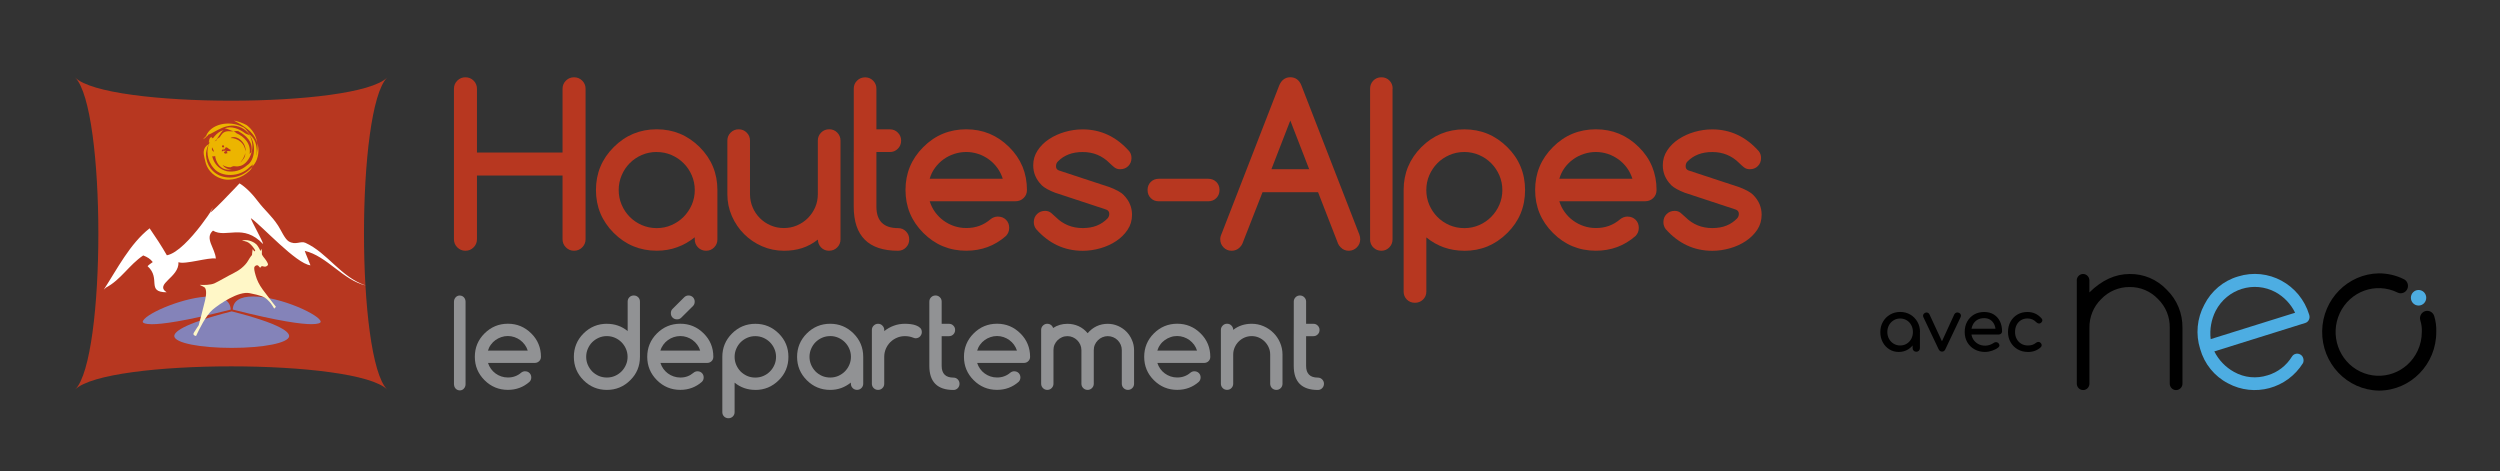 <?xml version="1.0" encoding="UTF-8"?>
<svg id="RVB" xmlns="http://www.w3.org/2000/svg" viewBox="0 0 644.97 121.64">
  <rect x="0" y="0" width="644.97" height="121.64" fill="#333333" stroke="none"/>
  <defs>
    <style>
      .cls-1 {
        fill: #fff;
      }

      .cls-2 {
        fill: #ecb500;
      }

      .cls-3 {
        fill: #8483b9;
      }

      .cls-4 {
        fill: #b73720;
      }

      .cls-5 {
        fill: #919294;
      }

      .cls-6 {
        fill: #fff7c7;
      }

      .cls-7 {
        fill: #4dade2;
      }
    </style>
  </defs>
  <g>
    <path class="cls-4" d="m99.89,100.5c-7.98-7.98-72.52-7.98-80.5,0,7.98-7.98,7.98-72.52,0-80.5,7.98,7.97,72.52,7.97,80.5,0-7.98,7.97-7.98,72.52,0,80.5Z"/>
    <g>
      <path class="cls-4" d="m151.07,61.72c0,.82-.29,1.52-.87,2.1-.58.58-1.28.87-2.1.87s-1.52-.29-2.1-.87c-.58-.57-.87-1.28-.87-2.1v-16.44h-22.08v16.44c0,.82-.29,1.52-.87,2.1-.58.58-1.28.87-2.1.87s-1.52-.29-2.1-.87c-.58-.57-.87-1.28-.87-2.1V22.9c0-.82.29-1.52.87-2.1s1.28-.86,2.1-.86,1.52.29,2.1.86c.58.58.87,1.28.87,2.1v16.45h22.08v-16.45c0-.82.29-1.52.87-2.1s1.28-.86,2.1-.86,1.52.29,2.1.86c.58.58.87,1.28.87,2.1v38.83h0Z"/>
      <path class="cls-4" d="m179.24,61.78v-.56c-1.4,1.12-2.92,1.98-4.56,2.57-1.64.6-3.39.89-5.26.89-4.32,0-8.02-1.53-11.08-4.58-3.06-3.06-4.59-6.75-4.59-11.08s1.53-8.01,4.59-11.07c3.06-3.06,6.75-4.59,11.08-4.59s7.98,1.53,11.08,4.59c3.06,3.06,4.58,6.75,4.58,11.07v12.76c0,.8-.28,1.49-.85,2.06-.57.57-1.26.85-2.06.85s-1.51-.28-2.08-.85-.85-1.26-.85-2.06m-9.82-22.57c-1.38,0-2.67.26-3.86.78s-2.23,1.23-3.1,2.11c-.88.88-1.57,1.93-2.08,3.12s-.77,2.46-.77,3.8.26,2.62.77,3.81c.51,1.2,1.21,2.23,2.08,3.12.88.89,1.91,1.59,3.1,2.11s2.48.79,3.86.79,2.64-.26,3.83-.79c1.19-.52,2.23-1.23,3.12-2.12.88-.9,1.58-1.93,2.1-3.12.51-1.18.77-2.45.77-3.79s-.26-2.6-.77-3.79c-.51-1.19-1.21-2.23-2.1-3.12-.89-.9-1.93-1.6-3.12-2.12s-2.47-.78-3.83-.78"/>
      <path class="cls-4" d="m213.91,64.69c-.84,0-1.53-.28-2.07-.84-.54-.56-.82-1.24-.84-2.04-1.29,1.01-2.65,1.74-4.08,2.2-1.44.46-3,.68-4.67.68-2,0-3.88-.39-5.65-1.16-1.77-.78-3.32-1.82-4.64-3.15-1.32-1.32-2.37-2.87-3.15-4.64-.77-1.77-1.16-3.66-1.16-5.65v-13.82c0-.8.28-1.49.85-2.06s1.27-.85,2.08-.85,1.49.28,2.06.85c.57.57.85,1.25.85,2.06v13.82c0,1.21.23,2.35.69,3.41.45,1.07,1.08,1.99,1.87,2.78.79.79,1.72,1.42,2.78,1.87,1.06.46,2.2.68,3.41.68s2.32-.23,3.38-.68c1.06-.46,2-1.08,2.8-1.89.8-.8,1.43-1.73,1.89-2.78.46-1.06.68-2.19.68-3.4v-13.82c0-.8.29-1.49.85-2.06.57-.57,1.26-.85,2.09-.85s1.49.28,2.06.85c.57.57.85,1.25.85,2.06v25.51c0,.81-.28,1.49-.85,2.06-.57.57-1.26.85-2.08.85"/>
      <path class="cls-4" d="m220.25,39.21v14.07c0,7.61,3.81,11.41,11.44,11.41.8,0,1.48-.28,2.04-.85s.84-1.26.84-2.08-.28-1.49-.84-2.06-1.24-.85-2.04-.85c-3.73,0-5.59-1.85-5.59-5.56v-14.07h3.5c.8,0,1.48-.29,2.04-.86s.84-1.26.84-2.08-.28-1.49-.84-2.06-1.24-.85-2.04-.85h-3.5v-10.52c0-.8-.29-1.48-.85-2.05-.57-.57-1.26-.85-2.06-.85s-1.52.29-2.08.85c-.57.57-.85,1.25-.85,2.05v16.37h0Z"/>
      <path class="cls-4" d="m257.46,55.88c.84,0,1.54.28,2.08.82.55.55.82,1.25.82,2.08s-.28,1.52-.84,2.1c-2.89,2.54-6.3,3.8-10.24,3.8-4.33,0-8.02-1.53-11.08-4.59s-4.59-6.75-4.59-11.08,1.53-8.01,4.59-11.07c3.05-3.06,6.75-4.58,11.08-4.58s7.98,1.53,11.07,4.58c1.53,1.51,2.67,3.19,3.45,5.05.76,1.85,1.14,3.86,1.14,6.02,0,.84-.28,1.54-.86,2.08-.56.55-1.26.83-2.08.83h-22.15c.32,1.02.78,1.96,1.4,2.81.62.85,1.34,1.58,2.17,2.18.83.61,1.74,1.08,2.74,1.42,1,.33,2.04.5,3.12.5,1.23,0,2.36-.19,3.38-.56,1.03-.38,1.97-.93,2.85-1.68.56-.46,1.2-.71,1.93-.72m1.26-9.76c-.32-1.02-.79-1.96-1.41-2.81-.62-.85-1.35-1.58-2.18-2.18-.83-.6-1.74-1.08-2.74-1.41-1-.33-2.03-.5-3.09-.5s-2.1.17-3.11.5-1.93.8-2.77,1.41c-.84.61-1.57,1.34-2.18,2.18-.62.85-1.08,1.79-1.37,2.81h18.85Z"/>
      <path class="cls-4" d="m272.35,49.78c-1.75-.67-2.99-1.36-3.69-2.07h.03c-1.42-1.44-2.13-3.12-2.13-5.06,0-1.42.38-2.7,1.14-3.84.75-1.15,1.74-2.12,2.95-2.92,1.22-.8,2.58-1.42,4.1-1.86,1.52-.44,3.04-.65,4.57-.65,4.66,0,8.66,1.87,12,5.62.39.49.59,1.07.59,1.76,0,.84-.28,1.53-.83,2.08-.55.55-1.25.82-2.08.82-.6,0-1.11-.17-1.52-.5-.42-.34-.83-.7-1.22-1.09-1.9-1.9-4.21-2.85-6.93-2.85s-4.83.82-6.43,2.46c-.3.3-.46.71-.46,1.23s.24.88.73,1.06l13.09,4.31c1.83.71,3.06,1.4,3.69,2.07h-.02c1.41,1.44,2.12,3.12,2.12,5.06,0,1.44-.38,2.73-1.14,3.86-.75,1.14-1.73,2.11-2.95,2.92-1.21.81-2.57,1.43-4.08,1.86-1.5.43-3.03.65-4.55.65-4.7,0-8.7-1.86-12-5.57-.42-.54-.62-1.15-.62-1.82,0-.84.27-1.53.83-2.08.55-.55,1.24-.83,2.08-.83.62,0,1.14.18,1.57.54s.82.71,1.17,1.05c1.9,1.9,4.22,2.85,6.97,2.85s4.81-.84,6.43-2.52c.28-.32.42-.7.42-1.15,0-.52-.25-.88-.75-1.09l-13.06-4.31h-.02Z"/>
      <path class="cls-4" d="m298.96,51.93c-.83,0-1.54-.27-2.08-.83-.55-.55-.82-1.24-.82-2.08s.27-1.53.82-2.08c.55-.55,1.25-.82,2.08-.82h12.75c.84,0,1.54.28,2.09.82.55.55.82,1.25.82,2.08s-.28,1.53-.82,2.08c-.55.55-1.25.83-2.09.83h-12.75Z"/>
      <path class="cls-4" d="m315.13,60.38l14.93-38.43c.6-1.34,1.55-2.02,2.83-2.02s2.26.67,2.82,2.02l14.99,38.57c.15.37.22.78.22,1.2,0,.82-.28,1.52-.87,2.1-.58.58-1.28.87-2.09.87s-1.51-.29-2.07-.87c-.31-.3-.53-.61-.68-.95l-5.17-13.29h-14.32l-5.2,13.29c-.15.34-.37.65-.67.95-.58.58-1.28.87-2.11.87s-1.51-.29-2.08-.87c-.57-.58-.85-1.28-.85-2.1,0-.45.1-.89.31-1.34m22.63-16.73l-4.87-12.56-4.87,12.56h9.74Z"/>
      <path class="cls-4" d="m377.8,64.69c-3.75,0-7.02-1.15-9.82-3.44v13.95c0,.84-.29,1.54-.86,2.08-.56.55-1.26.83-2.09.83s-1.53-.28-2.08-.83-.83-1.24-.83-2.08v-26.18c0-4.32,1.53-8.01,4.58-11.07,3.06-3.05,6.75-4.58,11.08-4.58s7.99,1.53,11.08,4.58c1.53,1.51,2.68,3.19,3.44,5.05.77,1.86,1.15,3.87,1.15,6.03,0,4.37-1.53,8.06-4.59,11.08-1.57,1.55-3.27,2.7-5.11,3.46-1.83.75-3.82,1.13-5.96,1.13m-9.82-15.67c0,1.34.26,2.62.76,3.81.52,1.19,1.21,2.23,2.09,3.12.87.88,1.91,1.59,3.1,2.11,1.2.52,2.48.78,3.86.78s2.63-.26,3.83-.78c1.19-.52,2.23-1.23,3.11-2.13.89-.9,1.59-1.93,2.1-3.12.51-1.18.77-2.45.77-3.79s-.26-2.6-.77-3.79c-.51-1.18-1.21-2.22-2.1-3.12-.88-.9-1.92-1.61-3.11-2.12-1.2-.52-2.48-.79-3.83-.79s-2.66.26-3.86.79c-1.19.52-2.23,1.22-3.1,2.11-.88.89-1.57,1.93-2.09,3.12-.51,1.19-.76,2.46-.76,3.8"/>
      <path class="cls-4" d="m419.88,55.88c.84,0,1.54.28,2.09.82.55.55.82,1.25.82,2.08s-.28,1.52-.84,2.1c-2.89,2.54-6.3,3.8-10.23,3.8-4.33,0-8.02-1.53-11.08-4.59s-4.59-6.75-4.59-11.08,1.53-8.01,4.59-11.07c3.05-3.06,6.75-4.58,11.08-4.58s7.98,1.53,11.07,4.58c1.53,1.51,2.68,3.19,3.44,5.05.76,1.85,1.14,3.86,1.14,6.02,0,.84-.28,1.54-.85,2.08-.57.55-1.26.83-2.08.83h-22.16c.32,1.02.78,1.96,1.4,2.81.62.85,1.34,1.58,2.17,2.18.83.61,1.75,1.08,2.75,1.42.99.33,2.04.5,3.12.5,1.23,0,2.36-.19,3.38-.56,1.03-.38,1.98-.93,2.85-1.68.56-.46,1.21-.71,1.93-.72m1.26-9.76c-.32-1.02-.79-1.96-1.41-2.81-.62-.85-1.35-1.58-2.18-2.18-.84-.6-1.75-1.08-2.74-1.41-1-.33-2.04-.5-3.09-.5s-2.1.17-3.11.5c-1.01.33-1.93.8-2.77,1.41-.85.61-1.57,1.34-2.19,2.18-.61.85-1.06,1.79-1.36,2.81h18.85,0Z"/>
      <path class="cls-4" d="m434.78,49.78c-1.76-.67-2.98-1.36-3.7-2.07h.03c-1.42-1.44-2.13-3.12-2.13-5.06,0-1.42.38-2.7,1.14-3.84.75-1.15,1.74-2.12,2.96-2.92,1.2-.8,2.57-1.42,4.09-1.86,1.52-.44,3.04-.65,4.57-.65,4.67,0,8.67,1.87,12,5.62.39.49.59,1.07.59,1.76,0,.84-.27,1.53-.82,2.08-.55.55-1.24.82-2.08.82-.6,0-1.1-.17-1.52-.5-.42-.34-.83-.7-1.21-1.09-1.91-1.9-4.22-2.85-6.94-2.85s-4.82.82-6.43,2.46c-.3.3-.45.71-.45,1.23s.24.88.73,1.06l13.09,4.31c1.83.71,3.06,1.4,3.68,2.07h-.02c1.42,1.44,2.12,3.12,2.12,5.06,0,1.44-.38,2.73-1.13,3.86-.75,1.14-1.74,2.11-2.95,2.92-1.21.81-2.57,1.43-4.09,1.86-1.51.43-3.03.65-4.56.65-4.69,0-8.69-1.86-12-5.57-.41-.54-.61-1.15-.61-1.82,0-.84.27-1.53.83-2.08.55-.55,1.24-.83,2.08-.83.61,0,1.13.18,1.56.54.44.36.83.71,1.18,1.05,1.9,1.9,4.21,2.85,6.96,2.85s4.82-.84,6.43-2.52c.28-.32.42-.7.42-1.15,0-.52-.25-.88-.75-1.09l-13.06-4.31h0Z"/>
      <path class="cls-4" d="m359.29,22.87c0-.82-.27-1.51-.82-2.08-.55-.57-1.25-.85-2.09-.85s-1.53.29-2.08.85c-.55.57-.83,1.26-.83,2.08v38.91h0v.09c0,.17.01.34.04.5,0,.03.02.05.03.08.12.52.36.98.76,1.39q.27.27,0,0c-.4-.41,0,0,0,0,.03.04.08.06.11.09.25.24.53.42.83.55h.02c.16.06.32.12.5.15.19.04.39.06.6.06.8,0,1.48-.28,2.05-.85.56-.57.85-1.26.85-2.06v-2.94h0V22.87h.03Z"/>
    </g>
    <g>
      <path class="cls-2" d="m57.83,35.68c-.3.05-.31.31-.16.53.12.29-.55,1.06-.37,1.75.04.33.2.59.33.71.05.66.28,1.18.86.87.08.03.41.12-.03-.5,1-.24,1.17.16.92.13-.11.08.31-.58-.04-.62-.34,0-.69-.74-1.26-.57-.06.08-.04.52-.1.53-.42-.15-.81.12-.75.54-.44,1.01,1.62-.88-.08-2.42-.06-.3-.23-.44.14-.35.07-.31.11-.26.19-.35.11.03,1.74.96,1.99,1.35-.02.34-3.57.12-3.02.43-.55.21,1.82.35,2.04.37-5.51,2.44-2.38-2.6-3.08-1.52-.11.18-.59.62-.73,1.55-.25,1.22,1.21,1.26,1.77,1.02.41.17,1.09-.29,1.92-.29-.49.28-1.68,1.33-2,1.29-.97-.05-2.42,1.27-2.71-2.14.74-1.89,2.24-3.98,4.04-4.44-.92.61-1.61,2.51-2.3,2.86,1.76-.33,1.2-2.8,4-2.54.24.04.53.02.86-.02.27.14.51.27.77.54,1.77.74,3.87,2.61,3.35,5.4,0-.22.39-.35.46-.61.56-2.65-1.52-4.3-3.18-5.23-.33-.31-1.02-.05-1.41-.1-.79-.12-1.47-.7-2.31-.72,1.62-.73,3.76.07,5.25,1.22.32.25.93.39,1.32.55-.61-.89-1.36-1.53-2.23-1.96-3.57-1.77-6.88,1.31-8.6,1.84l-.1.26-.14.04c-.27.31-.61.63-1.09.86l.81-.84c1.18-3.1,5.9-4.13,9.35-2.39.9.22,1.58,1.67,2.21,2.3,2.12,1.7,2,6.68-.26,8.04-2.62,2.73-7.32,2.71-9.26.41-1.89-2.13-2.02-4.8-1.17-6.62l-.07-.23-.2.13.18-.24c0-.42.06-.88.57-1.17.27-.11-.04.26.22.39.05-.07.12-.14.11-.14,0,0,.16.03.32.06-.07-.06.14-.07.27-.09-.09.64.03,1.34.24,2.04.37-.24.27-.39.3-.5-.17-.18-.27-.39-.16-.6-.14-.57.68-1.01,1.01-1.16l.46.02c.26,0,.66.4.54.33m3.88,7.18c-.43.11-.91.09-1.4,0l-.39.1-.48.21c-.77-.03-1.47-.26-2.02-.63.5.74,1.4,1.26,2.44,1.09-2.87.83-4.4-2.07-4.35-3.7l-.46-1.29c-.1-.29-.28-.54-.45-.8-.2,1.95.26,5.39,3.95,6.34,1.85.27,3.62-.14,5.24-1.57,2.08-1.29,2.37-5.7.55-7.72,2.08,3.46-.42,7.75-2.62,7.96m.26-.82c.52-.66,1.31-1.3,1.3-2.35.7-2.89-2.38-5.08-3.8-4.06,1.65-.11,4.1,1.37,3.8,4.06.03-2.58.71-.2-1.11,2.03,0,.07-.08.22-.2.31"/>
      <path class="cls-2" d="m53.14,39.5c.16-.93.37-1.75.82-2.43-.47.32-.83.64-1.12,1.07-.59,1.14-.15,2.23.11,3.43.35,1.75,1.64,3.7,4.12,4.5,2.53.86,5.5-.31,7.09-1.8.22-.13.74-.71.93-1.23-2.41,2.65-5.66,3.41-8.52,2.21-2.64-1.26-3.52-3.74-3.42-5.74"/>
      <path class="cls-2" d="m63.67,32.3c-1.12-.6-2.22-1-3.35-1.19.97.48,2.12,1.14,3.01,1.8,1.26.89,2.49,2.07,3.02,3.97-.25-2-1.3-3.51-2.69-4.58"/>
      <path class="cls-2" d="m65.09,43.03l.62-.81c.87-1.22,1.34-3.7.64-5.33.42,1.84-.43,4.28-1.45,5.27.31.16.32.5.19.87"/>
    </g>
    <path class="cls-1" d="m26.78,74.72c3.44-5.29,6.73-11.83,11.82-15.82,1.57,2.27,3.12,4.64,4.45,6.96,5.4-.98,14.21-15.73,11.42-11.59-2,2.97,7.32-6.96,7.32-6.96,0,0,2.11,1.14,4.63,4.48,2.02,2.67,3.55,3.7,5.36,6.47.7,1.07,1.68,3.38,2.69,4,1.82,1.1,3.07-.19,4.33.39,5.71,2.59,9.14,8.88,15.58,11.01-5.91-1.38-9.99-7.59-15.76-8.94.16.58,1.26,3.06,1.47,3.73-3.7-.41-12.43-10.12-15.38-12.18.11.77,3.11,5.92,3.17,6.71-5.13-5.47-9.54-1.44-12.94-3.48-2.26,1.96.59,4.59.74,7.21-1.78-.39-8.03,1.62-9.64.93.24,3.95-6.29,5.62-3.05,7.77-5.37-.05-1.36-3.55-4.92-6.74.4-.43.88-.71,1.34-1.06-.68-.87-1.38-1.27-2.46-1.71-3.63,2.43-5.77,6.27-9.58,8.28"/>
    <g>
      <path class="cls-5" d="m135.48,95.79c.46,0,.83.15,1.13.45.3.3.45.68.45,1.13s-.15.83-.46,1.14c-1.57,1.38-3.43,2.07-5.57,2.07-2.35,0-4.36-.83-6.03-2.5s-2.5-3.67-2.5-6.03.83-4.37,2.5-6.03c1.67-1.66,3.68-2.5,6.03-2.5s4.35.83,6.03,2.5c.83.82,1.46,1.74,1.87,2.75.42,1.01.63,2.1.63,3.28,0,.46-.16.83-.47,1.13-.31.3-.69.45-1.13.45h-12.06c.17.56.43,1.07.76,1.53.34.46.73.86,1.18,1.19s.95.59,1.49.77c.54.18,1.11.27,1.7.27.67,0,1.29-.1,1.84-.31.56-.2,1.08-.5,1.55-.91.31-.25.65-.38,1.05-.39m.68-5.32c-.17-.56-.43-1.07-.77-1.53-.34-.46-.74-.86-1.19-1.19s-.95-.59-1.49-.77c-.54-.18-1.1-.28-1.68-.28s-1.14.09-1.69.28c-.55.18-1.05.44-1.51.77-.46.33-.85.72-1.19,1.19-.34.46-.58.97-.75,1.53h10.27Z"/>
      <path class="cls-5" d="m156.59,83.54c2.02,0,3.8.62,5.34,1.87v-7.6c0-.46.15-.83.45-1.13s.68-.45,1.13-.45.82.15,1.13.45c.31.3.46.68.46,1.13v14.25c0,2.38-.83,4.39-2.5,6.03-1.68,1.67-3.69,2.5-6.03,2.5s-4.37-.83-6.03-2.5c-1.66-1.66-2.49-3.68-2.49-6.03s.83-4.37,2.49-6.03c1.67-1.66,3.68-2.5,6.03-2.5m5.34,8.53c0-.73-.14-1.42-.42-2.06-.28-.65-.66-1.21-1.14-1.7s-1.05-.87-1.7-1.16c-.65-.28-1.34-.43-2.08-.43s-1.45.14-2.1.43c-.65.29-1.21.67-1.69,1.15s-.85,1.05-1.13,1.7c-.28.65-.42,1.34-.42,2.07s.14,1.42.42,2.07c.28.64.66,1.21,1.13,1.7.48.48,1.04.86,1.69,1.15.65.28,1.35.42,2.1.42s1.44-.14,2.08-.42c.65-.29,1.21-.67,1.7-1.16.48-.49.86-1.05,1.14-1.7.28-.64.42-1.33.42-2.06"/>
      <path class="cls-5" d="m179.95,95.79c.46,0,.84.15,1.14.45.3.3.45.68.45,1.13s-.15.83-.46,1.14c-1.57,1.38-3.43,2.07-5.57,2.07-2.35,0-4.36-.83-6.03-2.5s-2.5-3.68-2.5-6.03.84-4.37,2.5-6.03c1.67-1.66,3.67-2.5,6.03-2.5s4.35.83,6.03,2.5c.83.83,1.46,1.74,1.87,2.75.42,1.01.62,2.1.62,3.28,0,.46-.15.83-.46,1.13-.31.3-.69.45-1.13.45h-12.06c.18.56.43,1.07.76,1.53.34.46.73.86,1.18,1.19s.95.59,1.49.77c.54.18,1.11.28,1.7.28.67,0,1.29-.1,1.84-.31.56-.2,1.07-.51,1.55-.91.3-.26.65-.38,1.05-.4m.69-5.32c-.17-.56-.43-1.07-.77-1.53-.34-.46-.73-.86-1.19-1.19-.45-.33-.95-.59-1.49-.77-.54-.18-1.11-.27-1.68-.27s-1.14.09-1.69.27-1.05.44-1.51.77c-.46.33-.85.72-1.19,1.19-.33.46-.59.97-.75,1.53h10.27Zm-1.84-11.53l-3.05,3.03c-.28.29-.65.43-1.09.43s-.84-.15-1.14-.45c-.3-.3-.45-.68-.45-1.13s.13-.8.4-1.08l3.04-3.03c.32-.32.7-.47,1.13-.47s.83.16,1.13.46c.3.31.45.69.45,1.14s-.14.83-.43,1.11"/>
      <path class="cls-5" d="m194.87,100.59c-2.04,0-3.82-.63-5.35-1.87v7.6c0,.46-.16.83-.46,1.13-.31.3-.69.45-1.13.45s-.83-.15-1.13-.45c-.3-.3-.45-.68-.45-1.13v-14.25c0-2.35.83-4.37,2.5-6.03,1.66-1.66,3.67-2.5,6.03-2.5s4.34.83,6.03,2.5c.83.83,1.46,1.74,1.87,2.75.42,1.01.62,2.1.62,3.28,0,2.38-.83,4.39-2.5,6.03-.85.84-1.78,1.47-2.78,1.88-1,.41-2.08.62-3.25.62m-5.35-8.53c0,.73.14,1.42.42,2.07.28.64.66,1.21,1.13,1.7.48.48,1.04.86,1.69,1.15.65.28,1.35.42,2.1.42s1.44-.14,2.09-.42c.65-.29,1.21-.67,1.7-1.16.48-.49.86-1.05,1.14-1.7.28-.64.42-1.33.42-2.06s-.14-1.42-.42-2.06c-.28-.65-.66-1.21-1.14-1.7s-1.05-.87-1.7-1.16c-.65-.28-1.35-.43-2.09-.43s-1.45.14-2.1.43c-.65.29-1.21.67-1.69,1.15s-.85,1.05-1.13,1.7c-.28.65-.42,1.34-.42,2.07"/>
      <path class="cls-5" d="m219.51,99.01v-.31c-.76.61-1.59,1.08-2.48,1.41-.9.32-1.85.48-2.86.48-2.35,0-4.36-.83-6.03-2.5s-2.5-3.68-2.5-6.03.84-4.37,2.5-6.03c1.67-1.66,3.68-2.5,6.03-2.5s4.35.83,6.03,2.5c1.66,1.66,2.5,3.67,2.5,6.03v6.94c0,.43-.16.81-.47,1.12-.31.31-.68.46-1.12.46s-.83-.15-1.13-.46c-.31-.31-.46-.68-.46-1.12m-5.34-12.29c-.75,0-1.45.14-2.1.43-.65.28-1.21.67-1.69,1.15s-.85,1.05-1.13,1.7c-.28.65-.42,1.34-.42,2.07s.14,1.42.42,2.07c.28.64.66,1.21,1.13,1.7.48.48,1.04.86,1.69,1.15.65.28,1.35.42,2.1.42s1.44-.14,2.09-.42c.65-.29,1.21-.67,1.7-1.16.48-.49.86-1.05,1.14-1.7.28-.65.42-1.33.42-2.07s-.14-1.42-.42-2.06c-.28-.65-.66-1.21-1.14-1.7s-1.05-.87-1.7-1.16c-.65-.28-1.35-.43-2.09-.43"/>
      <path class="cls-5" d="m228.13,85.12v.3c.76-.61,1.59-1.08,2.48-1.4.89-.33,1.85-.49,2.86-.49.45,0,.93.03,1.44.09.51.06.98.17,1.41.33.43.16.79.37,1.08.65.28.27.42.63.42,1.07,0,.23-.04.43-.13.63-.09.19-.2.36-.34.51s-.31.26-.51.34c-.19.08-.4.12-.62.12-.19,0-.42-.06-.67-.17-.64-.25-1.34-.38-2.09-.38s-1.44.14-2.08.42c-.65.28-1.21.66-1.7,1.14-.48.49-.86,1.05-1.14,1.7-.28.65-.42,1.35-.42,2.09v6.94c0,.43-.15.81-.47,1.12-.31.31-.68.46-1.12.46s-.82-.15-1.13-.46-.47-.68-.47-1.12v-13.89c0-.44.16-.81.47-1.12.31-.31.69-.47,1.13-.47s.81.15,1.12.47c.31.31.47.68.47,1.12"/>
      <path class="cls-5" d="m239.76,83.54v-5.73c0-.43.15-.81.46-1.12.31-.31.69-.46,1.14-.46s.81.16,1.12.46c.31.31.46.68.46,1.12v5.73h1.91c.43,0,.8.15,1.11.47.31.31.45.68.45,1.12s-.15.83-.45,1.13c-.31.31-.68.47-1.11.47h-1.91v7.66c0,2.02,1.02,3.03,3.05,3.03.44,0,.81.16,1.11.47s.45.68.45,1.12-.15.82-.45,1.13-.67.47-1.11.47c-4.15,0-6.23-2.07-6.23-6.21v-7.66"/>
      <path class="cls-5" d="m261.66,95.79c.46,0,.84.15,1.14.45.29.3.45.68.45,1.13s-.15.83-.46,1.14c-1.57,1.38-3.43,2.07-5.57,2.07-2.35,0-4.36-.83-6.03-2.5-1.67-1.66-2.5-3.67-2.5-6.03s.83-4.37,2.5-6.03c1.66-1.66,3.67-2.5,6.03-2.5s4.35.83,6.03,2.5c.83.82,1.46,1.74,1.87,2.75.42,1.01.63,2.1.63,3.28,0,.46-.16.83-.47,1.13-.3.3-.68.45-1.13.45h-12.06c.17.56.43,1.07.76,1.53s.72.86,1.18,1.19c.45.33.95.59,1.49.77s1.11.27,1.7.27c.67,0,1.29-.1,1.84-.31.56-.2,1.08-.5,1.56-.91.3-.25.66-.38,1.05-.39m.69-5.32c-.18-.56-.43-1.07-.77-1.53s-.73-.86-1.19-1.19c-.45-.33-.95-.59-1.49-.77-.54-.18-1.11-.28-1.69-.28s-1.14.09-1.69.28c-.55.18-1.05.44-1.5.77-.46.33-.86.72-1.19,1.19-.34.46-.59.97-.75,1.53h10.27Z"/>
      <path class="cls-5" d="m292.58,98.99c0,.44-.15.82-.46,1.13s-.69.47-1.12.47-.82-.16-1.13-.47-.46-.69-.46-1.13v-8.66c0-.49-.09-.95-.28-1.39s-.44-.82-.77-1.15c-.32-.33-.7-.59-1.15-.78-.44-.19-.92-.29-1.42-.29s-.96.1-1.4.29-.83.45-1.15.78c-.33.32-.59.71-.78,1.14-.19.44-.28.91-.28,1.4v8.66c0,.44-.15.82-.47,1.13-.31.31-.68.47-1.12.47s-.83-.16-1.14-.47c-.31-.31-.46-.69-.46-1.13v-8.66c0-.5-.1-.97-.29-1.4-.2-.43-.45-.82-.78-1.14-.33-.33-.7-.58-1.14-.78-.44-.19-.9-.29-1.39-.29s-.97.09-1.4.28c-.44.19-.82.45-1.16.78-.33.33-.58.71-.78,1.15-.19.44-.27.91-.27,1.4v8.66c0,.44-.16.82-.47,1.13s-.68.47-1.12.47-.82-.16-1.13-.47-.46-.69-.46-1.13v-13.87c0-.44.15-.81.46-1.12.31-.31.68-.47,1.12-.47.35,0,.67.1.94.3.27.19.46.46.56.79,1.08-.72,2.32-1.08,3.7-1.08,1.01,0,1.97.2,2.86.6.89.4,1.67,1.01,2.35,1.82,1.4-1.61,3.14-2.42,5.19-2.42.92,0,1.8.18,2.63.54.82.36,1.54.84,2.16,1.46.61.61,1.1,1.34,1.45,2.17.37.82.55,1.7.55,2.62v8.66h0Z"/>
      <path class="cls-5" d="m308.15,95.79c.45,0,.83.15,1.14.45.3.3.45.68.45,1.13s-.16.83-.46,1.14c-1.57,1.38-3.43,2.07-5.57,2.07-2.35,0-4.36-.83-6.03-2.5-1.67-1.66-2.49-3.67-2.49-6.03s.83-4.37,2.49-6.03c1.67-1.66,3.68-2.5,6.03-2.5s4.35.83,6.04,2.5c.83.82,1.45,1.74,1.87,2.75.41,1.01.62,2.1.62,3.28,0,.46-.15.83-.46,1.13-.31.3-.68.45-1.14.45h-12.06c.18.56.43,1.07.76,1.53.34.46.72.86,1.18,1.19.45.33.95.59,1.49.77.54.18,1.11.27,1.69.27.67,0,1.29-.1,1.84-.31.56-.2,1.08-.5,1.55-.91.3-.25.66-.38,1.05-.39m.68-5.32c-.17-.56-.43-1.07-.76-1.53-.35-.46-.74-.86-1.19-1.19-.46-.33-.95-.59-1.5-.77-.54-.18-1.1-.28-1.68-.28s-1.15.09-1.68.28c-.55.18-1.05.44-1.51.77-.46.33-.86.72-1.18,1.19-.34.46-.58.97-.75,1.53h10.26-.01Z"/>
      <path class="cls-5" d="m318.16,85.1c1.35-1.05,2.94-1.57,4.77-1.57,1.07,0,2.08.21,3.04.62.96.41,1.81.98,2.53,1.7.73.71,1.31,1.56,1.73,2.53s.64,2,.64,3.1v7.51c0,.45-.15.83-.46,1.14s-.69.46-1.12.46-.83-.15-1.14-.46c-.3-.31-.46-.69-.46-1.14v-7.51c0-.65-.12-1.26-.38-1.84-.25-.58-.6-1.08-1.03-1.52-.43-.43-.93-.77-1.51-1.03-.58-.25-1.19-.38-1.84-.38s-1.28.13-1.85.37c-.57.25-1.08.59-1.52,1.03s-.78.95-1.03,1.52c-.25.58-.38,1.19-.38,1.84v7.51c0,.45-.16.83-.46,1.14s-.68.46-1.12.46-.83-.15-1.13-.46c-.31-.31-.47-.69-.47-1.14v-13.86c0-.44.16-.82.47-1.13.31-.32.69-.47,1.13-.47s.82.15,1.12.47c.31.31.46.68.46,1.1"/>
      <path class="cls-5" d="m333.78,83.54v-5.73c0-.43.16-.81.46-1.12.3-.31.69-.46,1.13-.46s.82.16,1.12.46c.31.31.47.68.47,1.12v5.73h1.9c.44,0,.8.15,1.11.47.31.31.46.68.46,1.12s-.15.83-.46,1.13c-.31.31-.67.47-1.11.47h-1.9v7.66c0,2.02,1.01,3.03,3.04,3.03.43,0,.81.16,1.11.47s.46.68.46,1.12-.16.82-.46,1.13-.68.47-1.11.47c-4.15,0-6.23-2.07-6.23-6.21v-7.66"/>
      <path class="cls-5" d="m120.04,77.35c-.07-.24-.18-.45-.35-.64-.19-.21-.41-.34-.67-.41-.12-.04-.25-.06-.39-.06h-.01c-.43,0-.79.16-1.07.47s-.43.69-.43,1.14v21.28c0,.17.03.33.07.48.07.24.18.45.35.64.19.21.41.34.67.41.12.04.25.06.39.06h.01c.43,0,.79-.15,1.07-.47.28-.31.43-.69.43-1.14v-21.26h0c0-.19-.03-.34-.07-.5Z"/>
    </g>
    <g>
      <path class="cls-3" d="m59.78,80.33c-13.17,3.35-14.93,5.48-14.81,6.45.21,1.69,6.58,2.97,14.81,2.97s14.6-1.28,14.81-2.97c.12-.97-1.64-3.1-14.81-6.45h0Z"/>
      <path class="cls-3" d="m60.04,79.86c12.29,3.12,17.84,3.77,20.33,3.77,1.74,0,2.36-.32,2.36-.62,0-1.66-10.28-6.52-17.43-6.52-3.39,0-5.16,1.13-5.25,3.37h-.01Z"/>
      <path class="cls-3" d="m54.26,76.49c-6.32,0-16.12,4.11-17.33,6.22-.16.27-.09.39-.07.43.09.15.49.5,2.33.5,2.49,0,8.04-.66,20.33-3.77-.1-2.24-1.86-3.37-5.26-3.37h0Z"/>
    </g>
    <path class="cls-6" d="m50.58,86.68c.79-1.67,2.5-5.26,4.26-6.77,1.76-1.5,6.7-4.86,9.54-4.28,2.84.58,3.75.87,4.6,1.68s1.14,1.27,1.42,1.74c.29.46.34.57.34.57l.45-.46s-2.44-3.12-3.41-4.45c-.96-1.33-1.47-2.43-1.81-3.59-.34-1.16-.51-1.97-.29-2.32.22-.34.68-.46.91-.29s.51.58.51.58l.45-.46s.51.17.79.17.74-.23.8-.52c.06-.29-.46-1.1-.74-1.44-.28-.35-.68-.87-.79-1.1-.12-.23,0-.75-.06-1.04-.06-.28-.11-.52-.11-.52l-.23.58s-.57-1.25-1.08-1.74c-.5-.48-1.93-1.27-3.29-1.04-.25.04-.42.12-.42.12-.02,0,1.13.03,1.9.65.6.49,1.16,1.21,1.31,1.48.15.27.23.41.23.41l-.23.23-.45-.58-.12.99-.05.52s-.29.23-1.03,1.5c-.74,1.27-2.21,2.43-3.63,3.12-1.43.7-3.98,2.2-5,2.67-1.02.46-2.89.46-3.57.4s.45.28.96.63.57,1.68.17,3.36-1.64,6.42-1.64,6.42c0,0-.79,1.16-1.25,1.91s.57.87.57.87"/>
  </g>
  <g id="a_droite_du_logo" data-name="a droite du logo">
    <g id="NEO">
      <path d="m535.78,72.34c0-.44.17-.86.48-1.17.3-.31.72-.49,1.15-.49s.85.17,1.15.49c.31.31.48.73.48,1.17v3.1c3.23-3.18,6.68-4.75,10.37-4.75,3.62-.07,7.11,1.41,9.61,4.08,2.63,2.56,4.09,6.12,4.03,9.82v14.41c0,.43-.17.85-.48,1.15-.31.31-.73.49-1.17.49s-.85-.17-1.15-.49c-.31-.31-.48-.73-.48-1.17v-14.41c.06-2.8-1.04-5.49-3.03-7.42-1.91-2.02-4.56-3.14-7.31-3.1-2.77-.03-5.43,1.1-7.36,3.12-1.97,1.93-3.07,4.62-3.02,7.4v14.41c0,.44-.17.86-.48,1.17-.3.31-.72.49-1.15.48-.43,0-.85-.17-1.15-.48-.31-.31-.48-.73-.48-1.17v-26.64Z"/>
      <path class="cls-7" d="m592.17,91.31c.42-.13.87-.08,1.25.13.39.2.68.57.79,1,.13.4.11.84-.06,1.23-4.13,6.61-12.56,8.88-19.36,5.22-3.49-1.81-6.09-5.01-7.17-8.85-1.21-3.79-.82-7.92,1.06-11.41,1.78-3.55,4.93-6.2,8.7-7.3,7.77-2.43,16,2.01,18.38,9.91v.02c.13.42.1.88-.1,1.27-.19.39-.54.68-.95.8l-23.44,7.33c1.13,2.24,2.9,4.08,5.07,5.28,2.66,1.51,5.82,1.82,8.72.87,2.59-.77,4.81-2.49,6.24-4.82.2-.33.51-.57.88-.68h-.01Zm-.06-10.63c-1.1-2.25-2.86-4.1-5.03-5.3-5.58-3.01-12.5-.86-15.46,4.81,0,0,0,.02-.01.02-1.13,2.24-1.58,4.78-1.28,7.28l21.79-6.81h0Z"/>
      <g>
        <path d="m613.71,100.77c-8.21-.14-14.76-7.03-14.62-15.38.14-8.15,6.6-14.73,14.62-14.87,2.21,0,4.39.49,6.38,1.47.95.41,1.4,1.54.99,2.51-.41.97-1.51,1.42-2.46,1.01-.05-.02-.1-.05-.16-.08-5.55-2.68-12.18-.29-14.82,5.35s-.28,12.39,5.26,15.07c5.55,2.68,12.18.29,14.82-5.35.71-1.52,1.08-3.18,1.08-4.87.05-1-.08-2-.38-2.95-.32-1,.23-2.08,1.21-2.4.99-.32,2.04.23,2.36,1.23.41,1.32.59,2.71.54,4.09.04,8.34-6.57,15.13-14.77,15.17h-.06.01Z"/>
        <ellipse class="cls-7" cx="623.96" cy="76.82" rx="1.98" ry="2.01"/>
      </g>
    </g>
  </g>
  <g>
    <path d="m489.85,90.8c-.91,0-1.72-.23-2.43-.68-.72-.45-1.29-1.06-1.7-1.84s-.62-1.65-.62-2.63.23-1.86.68-2.64,1.06-1.4,1.84-1.85c.77-.45,1.64-.68,2.61-.68s1.83.23,2.6.68c.77.45,1.38,1.07,1.83,1.85.45.78.68,1.66.68,2.64h-.72c0,.98-.21,1.85-.62,2.63-.42.77-.98,1.39-1.7,1.84s-1.53.68-2.43.68h-.02Zm.37-1.67c.63,0,1.2-.15,1.69-.46.5-.3.89-.72,1.17-1.24.28-.53.43-1.12.43-1.77s-.14-1.27-.43-1.79c-.28-.53-.67-.94-1.17-1.24-.49-.3-1.06-.46-1.69-.46s-1.18.15-1.68.46-.9.72-1.19,1.24c-.29.53-.44,1.12-.44,1.79s.15,1.25.44,1.77c.29.53.69.94,1.19,1.24s1.06.46,1.68.46Zm4.16,1.62c-.27,0-.5-.09-.68-.27s-.27-.41-.27-.68v-2.84l.35-1.97,1.54.67v4.14c0,.27-.09.5-.27.68s-.4.27-.68.27h0Z"/>
    <path d="m501.03,90.71c-.38,0-.68-.2-.89-.61l-3.94-8.3c-.1-.21-.11-.42-.03-.62.08-.2.24-.36.47-.47.21-.11.42-.13.64-.06s.38.22.49.43l3.68,7.93h-.89l3.64-7.93c.11-.21.28-.35.51-.43.23-.07.46-.06.7.06.22.1.37.25.45.46s.06.42-.04.63l-3.94,8.3c-.19.41-.47.61-.85.61Z"/>
    <path d="m512.17,90.8c-1.03,0-1.94-.22-2.74-.66s-1.42-1.05-1.88-1.82c-.45-.77-.68-1.66-.68-2.67s.21-1.91.64-2.68,1.02-1.38,1.77-1.82c.76-.44,1.62-.66,2.6-.66s1.8.21,2.49.64,1.22,1.02,1.59,1.76c.36.75.55,1.61.55,2.59,0,.24-.08.43-.24.59-.16.15-.36.23-.61.23h-7.48v-1.49h7.43l-.76.52c-.01-.62-.14-1.17-.37-1.66-.24-.49-.57-.88-1-1.16s-.96-.43-1.58-.43c-.71,0-1.31.15-1.81.46s-.88.73-1.14,1.27c-.26.54-.39,1.15-.39,1.83s.15,1.29.46,1.82.74.95,1.28,1.26,1.17.46,1.88.46c.38,0,.78-.07,1.18-.21.4-.14.73-.31.97-.49.19-.14.39-.21.6-.21s.4.06.57.19c.21.19.32.39.33.61s-.09.41-.3.58c-.42.33-.95.61-1.57.82s-1.22.32-1.79.32h0Z"/>
    <path d="m523.17,90.8c-.99,0-1.87-.23-2.65-.68-.77-.45-1.38-1.06-1.82-1.84s-.66-1.65-.66-2.63.22-1.89.65-2.67c.43-.78,1.03-1.39,1.78-1.83s1.62-.66,2.6-.66c.73,0,1.4.14,2.01.42s1.15.7,1.63,1.25c.17.2.23.4.19.61-.05.21-.19.4-.41.56-.17.12-.36.16-.58.12-.21-.04-.4-.15-.57-.32-.61-.64-1.36-.97-2.27-.97-.63,0-1.19.15-1.67.44s-.86.7-1.13,1.22c-.27.52-.41,1.13-.41,1.84,0,.67.14,1.26.42,1.78.28.52.66.93,1.16,1.23.49.3,1.07.46,1.73.46.43,0,.81-.05,1.14-.16s.63-.27.9-.49c.2-.16.4-.25.61-.27s.4.04.56.18c.21.17.33.37.35.59.02.22-.05.41-.22.59-.89.83-2.01,1.24-3.34,1.24h0Z"/>
  </g>
</svg>